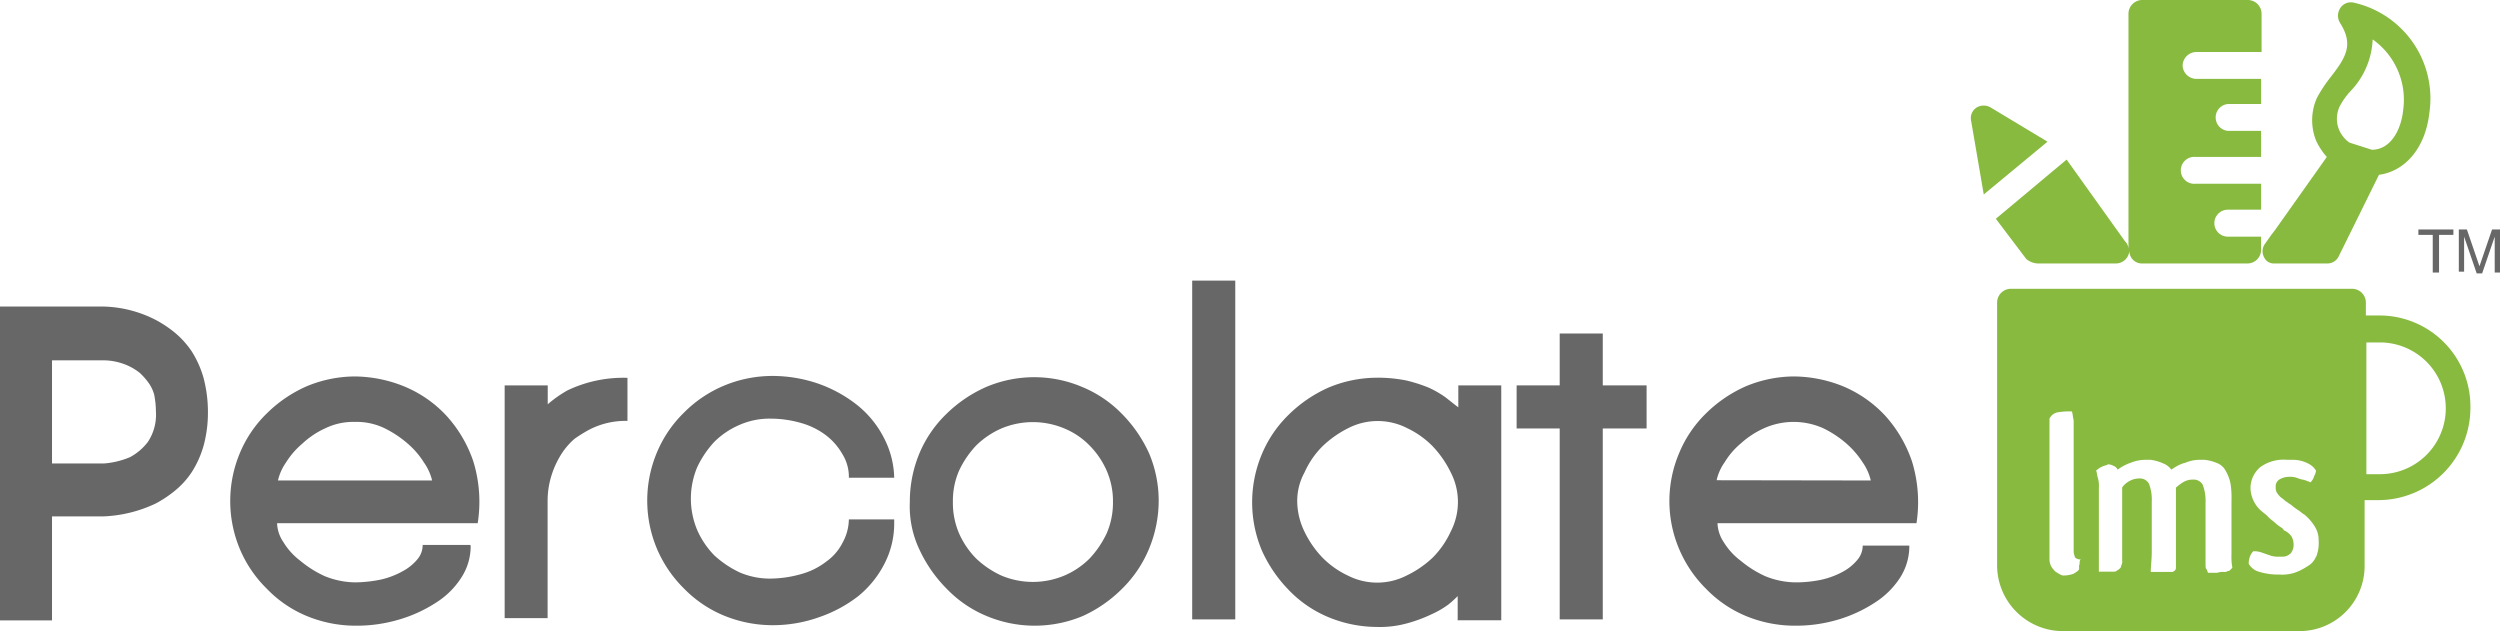 <svg xmlns="http://www.w3.org/2000/svg" viewBox="0 0 198.5 50.11"><defs><style>.cls-1{fill:#676767;}.cls-2{fill:#88ba40;}</style></defs><title>Asset 1</title><g id="Layer_2" data-name="Layer 2"><g id="Layer_1-2" data-name="Layer 1"><path class="cls-1" d="M4.13,36.8H8.26a6.62,6.62,0,0,0,2.06-.5,4.42,4.42,0,0,0,1.42-1.21,3.9,3.9,0,0,0,.64-2.42,7.19,7.19,0,0,0-.14-1.35,3,3,0,0,0-.5-1,5,5,0,0,0-.64-.71,4.26,4.26,0,0,0-.78-.5,4.81,4.81,0,0,0-2.06-.5H4.13ZM0,24.34H8.26a9.55,9.55,0,0,1,4.12,1.07,9.23,9.23,0,0,1,1.5,1,7.08,7.08,0,0,1,1.35,1.5A8,8,0,0,1,16.16,30a10.6,10.6,0,0,1,.35,2.71,10.06,10.06,0,0,1-.35,2.7,7.9,7.9,0,0,1-.93,2.07,6.61,6.61,0,0,1-1.35,1.49,9.31,9.31,0,0,1-1.5,1A10.65,10.65,0,0,1,8.26,41H4.13v8.26H0Z"/><path class="cls-1" d="M34.31,38.15a4.16,4.16,0,0,0-.65-1.43,6.52,6.52,0,0,0-1.28-1.49A8.44,8.44,0,0,0,30.53,34a5.09,5.09,0,0,0-2.35-.5,5.07,5.07,0,0,0-2.34.5A6.74,6.74,0,0,0,24,35.23a6.32,6.32,0,0,0-1.29,1.49,4.11,4.11,0,0,0-.64,1.43Zm3.06,5.19a4.55,4.55,0,0,1-.72,2.49,6.43,6.43,0,0,1-2,2,11.09,11.09,0,0,1-2.92,1.35,11.83,11.83,0,0,1-3.56.5,10.17,10.17,0,0,1-3.84-.78,9.34,9.34,0,0,1-3.13-2.14,9.67,9.67,0,0,1-2.14-3.13,9.87,9.87,0,0,1,0-7.69,9.44,9.44,0,0,1,2.14-3.13,10.46,10.46,0,0,1,3.13-2.13,10,10,0,0,1,3.84-.79,10.63,10.63,0,0,1,3.92.79A9.54,9.54,0,0,1,35.44,33a10.24,10.24,0,0,1,2.14,3.63,10.9,10.9,0,0,1,.35,4.91H22a2.82,2.82,0,0,0,.5,1.5,5.3,5.3,0,0,0,1.35,1.49,8.55,8.55,0,0,0,1.92,1.21,6.61,6.61,0,0,0,2.42.5A10.5,10.5,0,0,0,30.32,46,6.53,6.53,0,0,0,32,45.34a3.88,3.88,0,0,0,1.14-.93,1.75,1.75,0,0,0,.42-1.14h3.78Z"/><path class="cls-1" d="M43.49,32.1A9.56,9.56,0,0,1,45.05,31a10.3,10.3,0,0,1,4.77-1v3.42a6.25,6.25,0,0,0-3.06.71,11.81,11.81,0,0,0-1.14.71,5.53,5.53,0,0,0-1,1.14,7.16,7.16,0,0,0-.79,1.64,6.8,6.8,0,0,0-.35,2.14v9.32H40.07V30.6h3.42Z"/><path class="cls-1" d="M71,41.64a6.94,6.94,0,0,1-.78,3.13,8,8,0,0,1-2.07,2.56A10.68,10.68,0,0,1,65.05,49a10.93,10.93,0,0,1-3.77.64,10.17,10.17,0,0,1-3.84-.78,9.48,9.48,0,0,1-3.14-2.14,9.8,9.8,0,0,1-2.13-3.13,9.87,9.87,0,0,1,0-7.69,9.56,9.56,0,0,1,2.13-3.13,9.8,9.8,0,0,1,3.14-2.13,10,10,0,0,1,3.84-.79,11.22,11.22,0,0,1,3.77.64,10.68,10.68,0,0,1,3.06,1.71,8,8,0,0,1,2.07,2.56A7.17,7.17,0,0,1,71,37.93H67.4a3.41,3.41,0,0,0-.5-1.85,5,5,0,0,0-1.28-1.49,5.91,5.91,0,0,0-2-1,8.78,8.78,0,0,0-2.42-.35,5.9,5.9,0,0,0-2.49.5,6.41,6.41,0,0,0-2,1.35,7.94,7.94,0,0,0-1.35,2,6.45,6.45,0,0,0,0,5,6.77,6.77,0,0,0,1.35,2,8,8,0,0,0,2,1.35,6.06,6.06,0,0,0,2.49.5,9.19,9.19,0,0,0,2.42-.36,5.73,5.73,0,0,0,2-1,4.1,4.1,0,0,0,1.28-1.49,3.93,3.93,0,0,0,.5-1.85H71Z"/><path class="cls-1" d="M75.66,39.86a6.11,6.11,0,0,0,.49,2.49,6.69,6.69,0,0,0,1.36,2,7.44,7.44,0,0,0,2,1.35,6.45,6.45,0,0,0,5,0,6.36,6.36,0,0,0,2-1.35,7.72,7.72,0,0,0,1.36-2,6.12,6.12,0,0,0,.5-2.49,6.06,6.06,0,0,0-.5-2.49,6.61,6.61,0,0,0-1.36-2,6,6,0,0,0-2-1.35,6.45,6.45,0,0,0-5,0,6.66,6.66,0,0,0-2,1.35,7.61,7.61,0,0,0-1.36,2A6,6,0,0,0,75.66,39.86Zm-3.42,0A10,10,0,0,1,73,36a9.44,9.44,0,0,1,2.14-3.13,10.64,10.64,0,0,1,3.13-2.13,9.75,9.75,0,0,1,7.69,0,9.41,9.41,0,0,1,3.13,2.13A10.77,10.77,0,0,1,91.24,36,9.65,9.65,0,0,1,92,39.79a10,10,0,0,1-.79,3.84,9.56,9.56,0,0,1-2.13,3.13A10.61,10.61,0,0,1,86,48.9a9.87,9.87,0,0,1-7.69,0,9.34,9.34,0,0,1-3.13-2.14A10.9,10.9,0,0,1,73,43.63,8,8,0,0,1,72.24,39.86Z"/><rect class="cls-1" x="94.66" y="22.28" width="3.42" height="26.9"/><path class="cls-1" d="M103,39.86a5.59,5.59,0,0,0,.57,2.34A7.94,7.94,0,0,0,105,44.27,7,7,0,0,0,107,45.69a5.13,5.13,0,0,0,4.7,0,8.06,8.06,0,0,0,2.06-1.42,7.14,7.14,0,0,0,1.43-2.07,5.11,5.11,0,0,0,0-4.69,8.23,8.23,0,0,0-1.43-2.07A7.06,7.06,0,0,0,111.74,34a5.13,5.13,0,0,0-4.7,0A8.32,8.32,0,0,0,105,35.44a6.92,6.92,0,0,0-1.42,2.07A4.71,4.71,0,0,0,103,39.86Zm12.74,9.32V47.33A8.54,8.54,0,0,1,115,48a7.32,7.32,0,0,1-1.35.78,11.31,11.31,0,0,1-1.92.71,8.11,8.11,0,0,1-2.42.29,10.17,10.17,0,0,1-3.84-.78,9.34,9.34,0,0,1-3.13-2.14,10.9,10.9,0,0,1-2.14-3.13,9.87,9.87,0,0,1,0-7.69,9.44,9.44,0,0,1,2.14-3.13,10.64,10.64,0,0,1,3.13-2.13,10,10,0,0,1,3.84-.79,11.38,11.38,0,0,1,2.35.22,12,12,0,0,1,1.78.57,7.79,7.79,0,0,1,1.35.78c.36.28.71.57,1,.78V30.6h3.41V49.25h-3.48Z"/><polygon class="cls-1" points="123.84 34.02 120.42 34.02 120.42 30.6 123.84 30.6 123.84 26.48 127.26 26.48 127.26 30.6 130.74 30.6 130.74 34.02 127.26 34.02 127.26 49.18 123.84 49.18 123.84 34.02"/><path class="cls-1" d="M148.54,38.15a4.11,4.11,0,0,0-.64-1.43,7.05,7.05,0,0,0-1.28-1.49A8.28,8.28,0,0,0,144.76,34a5.75,5.75,0,0,0-4.69,0,7.05,7.05,0,0,0-1.85,1.21,6,6,0,0,0-1.28,1.49,3.93,3.93,0,0,0-.64,1.43Zm3.06,5.19a4.62,4.62,0,0,1-.71,2.49,6.57,6.57,0,0,1-2,2A11.09,11.09,0,0,1,146,49.18a11.72,11.72,0,0,1-3.55.5,10.18,10.18,0,0,1-3.85-.78,9.44,9.44,0,0,1-3.13-2.14,9.8,9.8,0,0,1-2.13-3.13,9.75,9.75,0,0,1,0-7.69,9.41,9.41,0,0,1,2.13-3.13,10.58,10.58,0,0,1,3.13-2.13,10,10,0,0,1,3.85-.79,10.62,10.62,0,0,1,3.91.79A9.67,9.67,0,0,1,149.68,33a10.37,10.37,0,0,1,2.13,3.63,11,11,0,0,1,.36,4.91h-15.8a2.89,2.89,0,0,0,.49,1.5,5.34,5.34,0,0,0,1.36,1.49,8.55,8.55,0,0,0,1.92,1.21,6.53,6.53,0,0,0,2.42.5,9.79,9.79,0,0,0,2.06-.21,6.53,6.53,0,0,0,1.71-.64,3.88,3.88,0,0,0,1.14-.93,1.76,1.76,0,0,0,.43-1.14h3.7Z"/><polygon class="cls-1" points="194.8 18.22 194.8 18.65 193.66 18.65 193.66 21.64 193.16 21.64 193.16 18.65 192.02 18.65 192.02 18.22 194.8 18.22"/><path class="cls-1" d="M195.23,18.22h.64l1,2.92,1-2.92h.64v3.42h-.43V18.79l-1,2.92h-.43l-1-2.92v2.78h-.42V18.22Z"/><path class="cls-2" d="M161.78,20.92H168a1.08,1.08,0,0,0,1.07-1,1,1,0,0,0,1.06,1h8.33a1.09,1.09,0,0,0,1.07-1.06V18.79h-2.64a1.07,1.07,0,0,1,0-2.14h2.64V14.59h-5.2a1.07,1.07,0,1,1,0-2.13h5.2V10.39h-2.64a1.07,1.07,0,0,1,0-2.13h2.64v-2h-5.2A1.1,1.1,0,0,1,173.3,5.2a1.1,1.1,0,0,1,1.07-1.07h5.2V1.07A1.1,1.1,0,0,0,178.5,0h-8.4A1.1,1.1,0,0,0,169,1.07V19.79a.89.89,0,0,0-.28-.64l-4.63-6.48-5.62,4.7,2.42,3.2A1.57,1.57,0,0,0,161.78,20.92Z"/><path class="cls-2" d="M185.76,8.47a5.52,5.52,0,0,1,.85-1.21,6.32,6.32,0,0,0,1.78-4.13,5.87,5.87,0,0,1,2.42,5.62c-.14,1.43-.92,3.14-2.49,3.14l-1.78-.57a2.42,2.42,0,0,1-.78-.93A2.3,2.3,0,0,1,185.76,8.47Zm-5.2,12.45h4.2a1,1,0,0,0,.93-.56l3.2-6.48c2.14-.29,3.7-2.21,4-4.91a7.8,7.8,0,0,0-6-8.76,1,1,0,0,0-1.07.43,1.09,1.09,0,0,0,0,1.21c1.07,1.71.43,2.71-.71,4.2a11.29,11.29,0,0,0-1.14,1.71,4.35,4.35,0,0,0-.07,3.41,5.15,5.15,0,0,0,.85,1.29l-4.13,5.83-.28.36-.5.71a1,1,0,0,0-.07,1.07A.84.84,0,0,0,180.56,20.92Z"/><path class="cls-2" d="M158.07,8.54a1.09,1.09,0,0,0-1.13,0,1,1,0,0,0-.43,1.07l1,5.83,5.06-4.19Z"/><path class="cls-2" d="M188.89,37.65h-1V27.19H189a5.23,5.23,0,1,1-.07,10.46Zm-5,6.55a1.53,1.53,0,0,1-.71.78,4.45,4.45,0,0,1-1,.5,3.36,3.36,0,0,1-1.21.14,5.21,5.21,0,0,1-1.56-.21,1.38,1.38,0,0,1-.86-.64,1.42,1.42,0,0,1,.07-.5,1.18,1.18,0,0,1,.29-.5h.21a2.22,2.22,0,0,1,.57.14l.64.22a2,2,0,0,0,.64.07h.29a.9.9,0,0,0,.64-.29,1.06,1.06,0,0,0,.21-.71,1.37,1.37,0,0,0-.14-.57,1.45,1.45,0,0,0-.57-.5c-.07,0-.07-.07-.14-.14l-.07-.07a3.54,3.54,0,0,1-.65-.5,3.48,3.48,0,0,1-.56-.5l-.43-.35a2.49,2.49,0,0,1-.86-1.78,2.18,2.18,0,0,1,.79-1.71,3.16,3.16,0,0,1,2.13-.57h.5a2.64,2.64,0,0,1,1.28.36,1.43,1.43,0,0,1,.5.5,1,1,0,0,1-.14.42,1.12,1.12,0,0,1-.29.5c-.07,0-.07,0-.14-.07a.26.26,0,0,1-.21-.07c-.07,0-.22-.07-.29-.07s-.21-.07-.28-.07a1.62,1.62,0,0,0-.79-.15,1.48,1.48,0,0,0-.78.22.64.64,0,0,0-.28.57.89.89,0,0,0,.07.42,1.7,1.7,0,0,0,.35.43,2.82,2.82,0,0,1,.36.29c.14.07.28.21.43.28a4.21,4.21,0,0,0,.57.43c.21.14.35.28.49.35a3.85,3.85,0,0,1,.86,1,2,2,0,0,1,.28,1.07A3,3,0,0,1,183.91,44.2Zm-7,1.14a.52.52,0,0,1-.35.07,1.42,1.42,0,0,0-.5.07h-.71c-.07-.07-.07-.21-.14-.29s-.07-.21-.07-.35V39.93a3.58,3.58,0,0,0-.22-1.43.82.82,0,0,0-.78-.42,1.42,1.42,0,0,0-.78.21,3.52,3.52,0,0,0-.57.43v6.33a.34.34,0,0,1-.36.36h-1.64c0-.43.08-1,.08-1.57v-4a3.58,3.58,0,0,0-.22-1.43.82.82,0,0,0-.78-.42,1.6,1.6,0,0,0-.78.21,1.72,1.72,0,0,0-.57.5v5.83a.54.54,0,0,1-.07.36.37.37,0,0,1-.15.28c-.07.08-.14.08-.21.15s-.21.07-.29.07h-1.13V38.72a2.34,2.34,0,0,0-.08-.78c-.07-.22-.07-.43-.14-.57a1.78,1.78,0,0,1,.79-.43.24.24,0,0,0,.14-.07h.07a1.08,1.08,0,0,1,.43.14.55.55,0,0,1,.28.28,3.94,3.94,0,0,1,1.07-.56,3.14,3.14,0,0,1,1.21-.22h.35a3.66,3.66,0,0,1,1,.29,1.5,1.5,0,0,1,.64.49,4.06,4.06,0,0,1,.57-.35,2.94,2.94,0,0,1,.57-.21,2.83,2.83,0,0,1,1.14-.22h.35a3.52,3.52,0,0,1,1.07.29,1.33,1.33,0,0,1,.64.64,3.26,3.26,0,0,1,.36,1,7.09,7.09,0,0,1,.07,1.28V44a4.78,4.78,0,0,0,.07,1.07C177.08,45.27,177,45.34,176.93,45.34Zm-11.81-.5v.35c-.07.15-.21.22-.43.36a2.08,2.08,0,0,1-.71.14.52.52,0,0,1-.35-.07c-.15-.07-.22-.14-.36-.21a2,2,0,0,1-.36-.43,1.29,1.29,0,0,1-.14-.5V33.24a.9.9,0,0,1,.64-.5,5.51,5.51,0,0,1,1.14-.07c.07.21.07.43.14.71V43.7a1,1,0,0,0,.07.43c0,.07.08.21.15.21a.52.52,0,0,0,.35.07C165.12,44.48,165.12,44.63,165.12,44.84Zm23.77-19.79h-1V24a1.1,1.1,0,0,0-1.07-1.07H159.64A1.1,1.1,0,0,0,158.57,24V44.91a5.23,5.23,0,0,0,5.2,5.2h18.79a5.17,5.17,0,0,0,5.19-5.2v-5.2h1.07a7.32,7.32,0,0,0,7.33-7.33A7.22,7.22,0,0,0,188.89,25.05Z"/></g></g></svg>